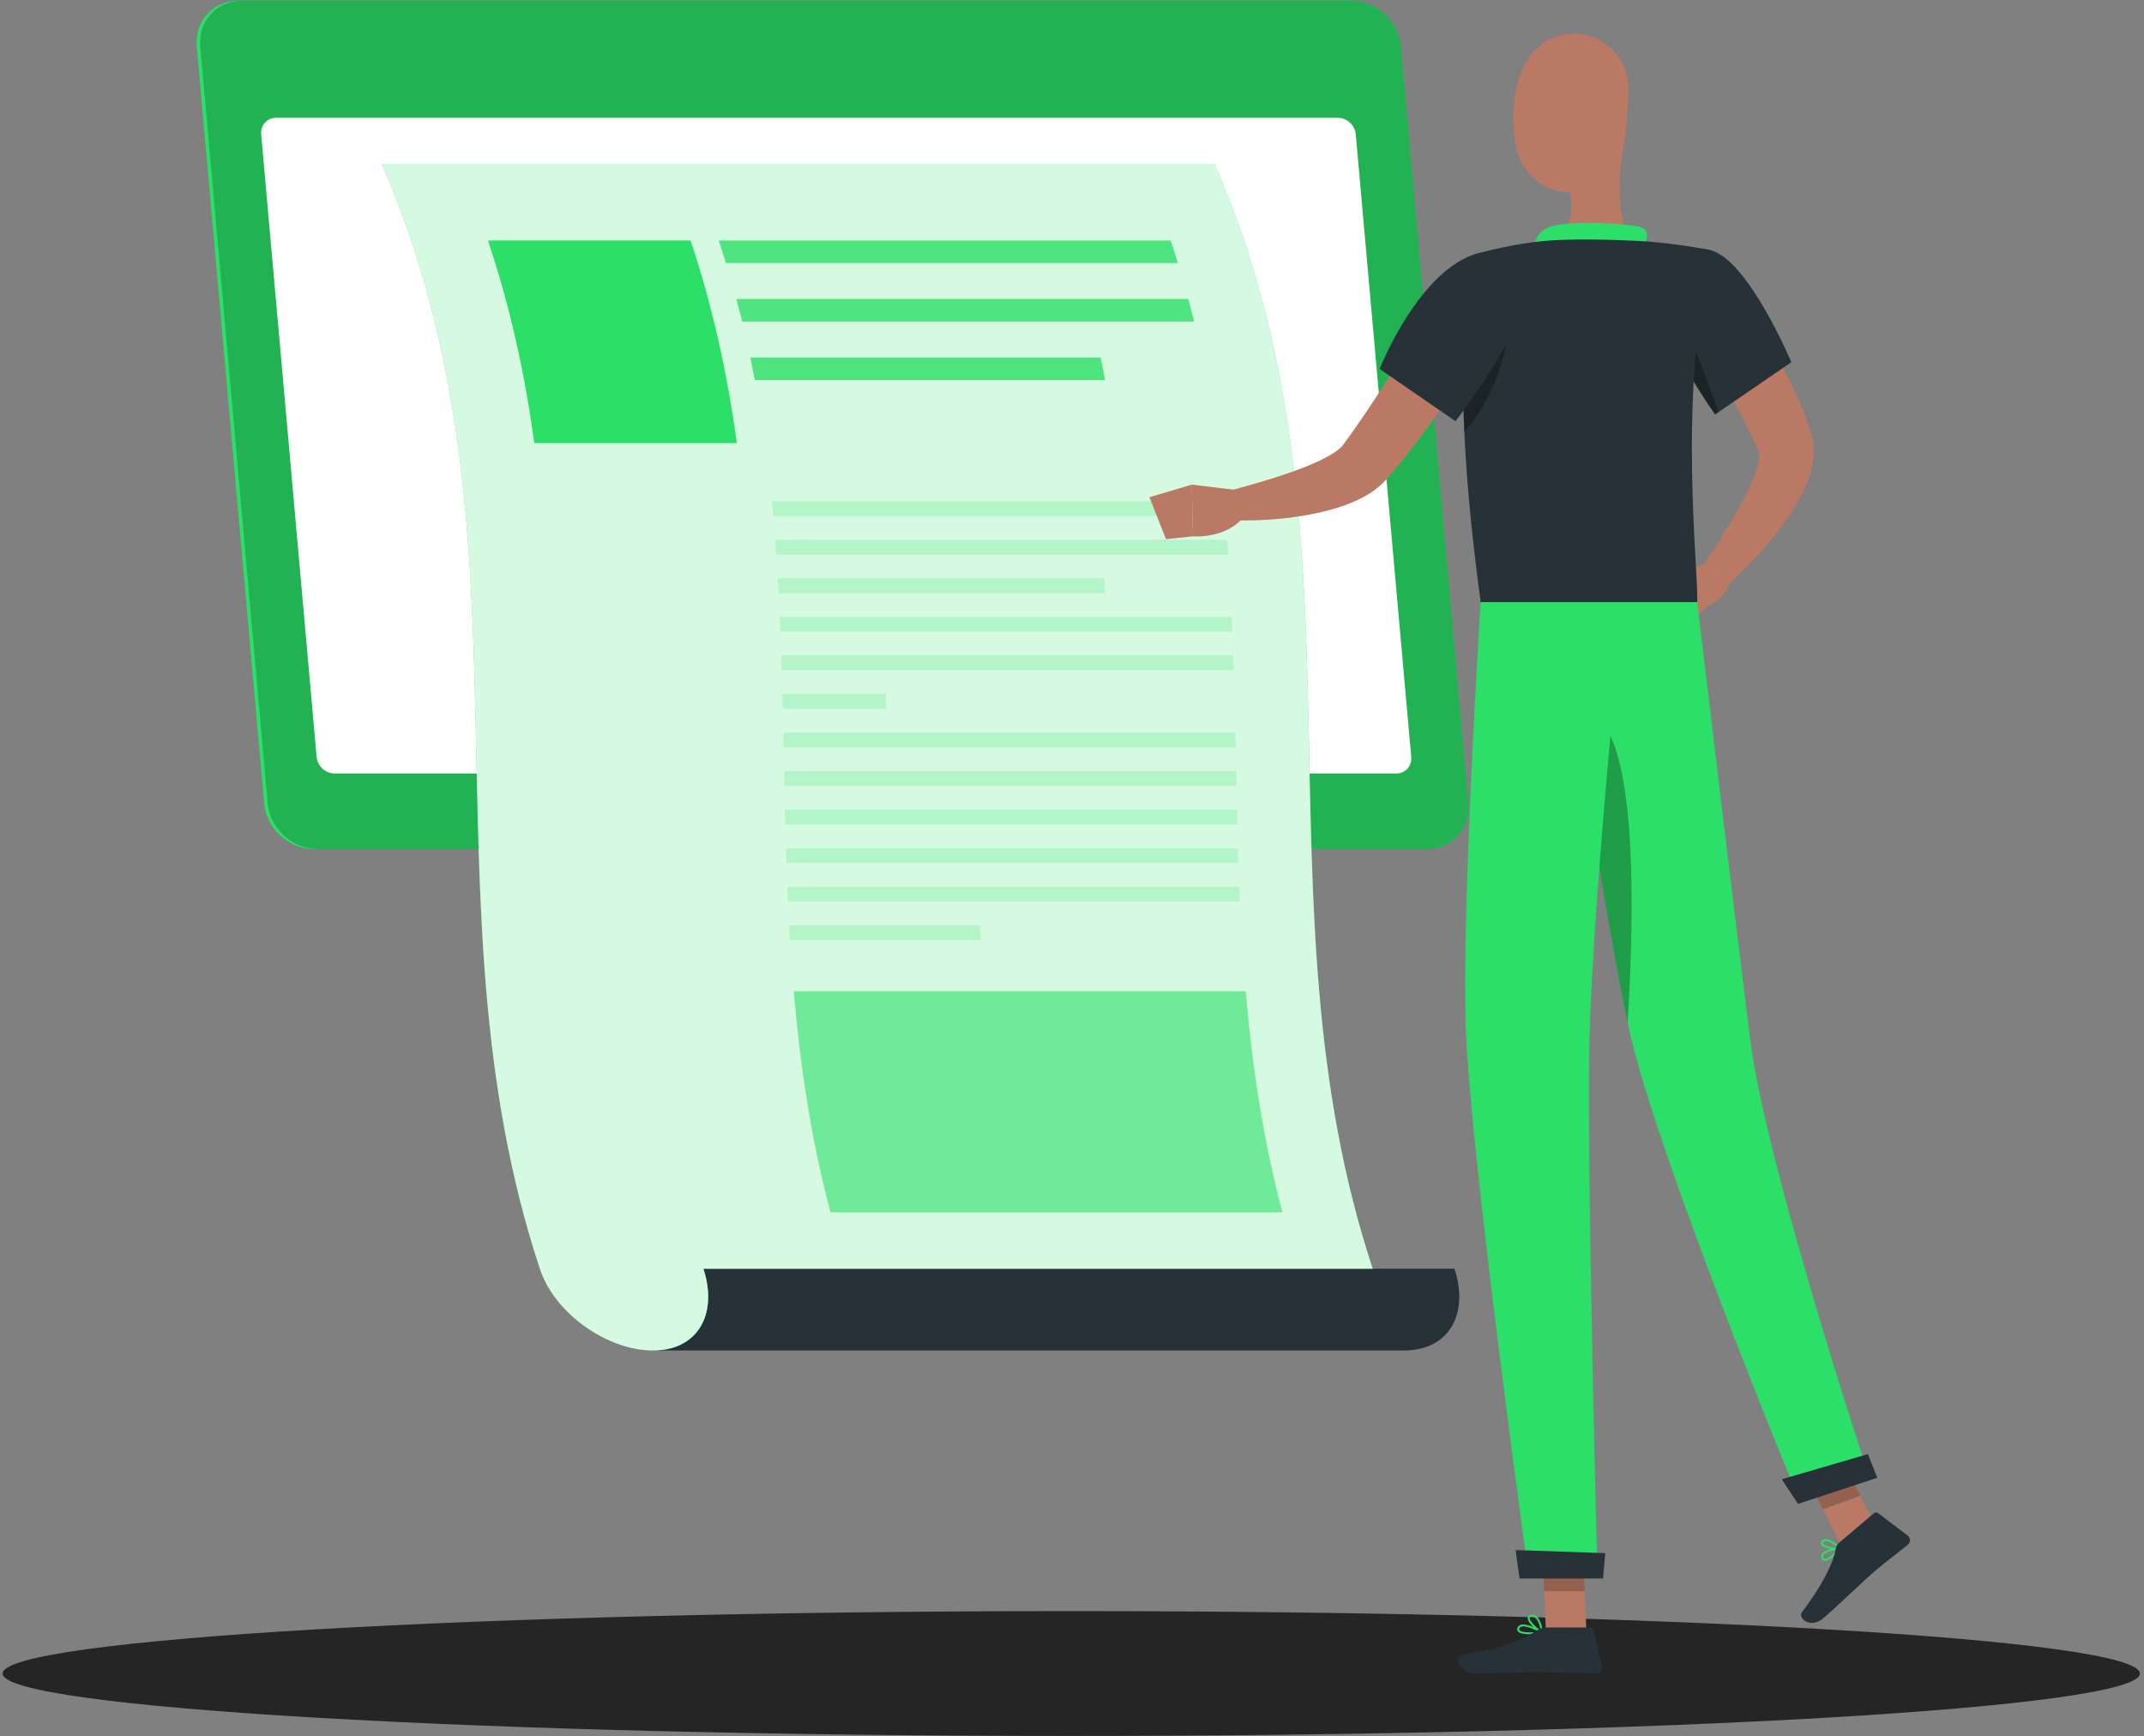 <svg width="389" height="315" viewBox="0 0 389 315" fill="none" xmlns="http://www.w3.org/2000/svg">
<rect x="0" y="0" width="389" height="315" fill="#808080" stroke="none"/>
<path d="M194.363 314.922C301.445 314.922 388.252 309.853 388.252 303.599C388.252 297.346 301.445 292.276 194.363 292.276C87.281 292.276 0.474 297.346 0.474 303.599C0.474 309.853 87.281 314.922 194.363 314.922Z" fill="#252525"/>
<path d="M56.945 154.033H258.241C262.794 154.033 266.187 150.308 265.781 145.755L253.542 8.402C253.136 3.849 249.079 0.124 244.526 0.124H43.231C38.678 0.124 35.285 3.849 35.691 8.402L47.93 145.755C48.335 150.308 52.393 154.033 56.945 154.033Z" fill="#2CDF68"/>
<path d="M57.591 154.033H258.887C263.44 154.033 266.833 150.308 266.427 145.755L254.188 8.402C253.782 3.849 249.725 0.124 245.172 0.124H43.877C39.324 0.124 35.931 3.849 36.337 8.402L48.576 145.755C48.981 150.308 53.038 154.033 57.591 154.033Z" fill="#2CDF68"/>
<path opacity="0.2" d="M57.591 154.033H258.887C263.44 154.033 266.833 150.308 266.427 145.755L254.188 8.402C253.782 3.849 249.725 0.124 245.172 0.124H43.877C39.324 0.124 35.931 3.849 36.337 8.402L48.576 145.755C48.981 150.308 53.038 154.033 57.591 154.033Z" fill="black"/>
<path d="M60.719 140.324H253.315C254.972 140.324 256.196 138.98 256.049 137.323L245.984 24.368C245.836 22.711 244.373 21.367 242.716 21.367H50.119C48.462 21.367 47.238 22.711 47.385 24.368L57.45 137.323C57.598 138.981 59.062 140.324 60.719 140.324Z" fill="white"/>
<path d="M127.613 230.159C130.297 238.351 126.652 244.993 118.452 244.992C163.878 244.992 209.304 244.992 254.73 244.992C262.928 244.992 266.576 238.35 263.891 230.159C218.465 230.16 173.039 230.16 127.613 230.159Z" fill="#263238"/>
<path d="M69.249 29.715C98.457 96.53 75.874 163.345 97.946 230.159C100.629 238.351 110.267 244.993 118.452 244.992C126.651 244.992 130.297 238.35 127.613 230.159C168.095 230.159 208.576 230.159 249.057 230.159C226.986 163.344 249.569 96.529 220.36 29.715C169.99 29.715 119.62 29.715 69.249 29.715Z" fill="#2CDF68"/>
<path opacity="0.8" d="M69.249 29.715C98.457 96.53 75.874 163.345 97.946 230.159C100.629 238.351 110.267 244.993 118.452 244.992C126.651 244.992 130.297 238.35 127.613 230.159C168.095 230.159 208.576 230.159 249.057 230.159C226.986 163.344 249.569 96.529 220.36 29.715C169.99 29.715 119.62 29.715 69.249 29.715Z" fill="white"/>
<path d="M133.696 80.382C121.446 80.382 109.196 80.382 96.946 80.382C95.261 68.132 92.656 55.882 88.533 43.632C100.783 43.632 113.033 43.632 125.283 43.632C129.405 55.882 132.011 68.132 133.696 80.382Z" fill="#2CDF68"/>
<path opacity="0.6" d="M232.684 219.938C205.351 219.938 178.017 219.938 150.684 219.938C147.128 206.565 145.163 193.193 144.018 179.82C171.351 179.82 198.684 179.82 226.018 179.82C227.164 193.192 229.128 206.565 232.684 219.938Z" fill="#2CDF68"/>
<g opacity="0.8">
<path d="M213.713 47.713C186.38 47.713 159.046 47.713 131.713 47.713C131.291 46.352 130.852 44.992 130.395 43.632C157.728 43.632 185.061 43.632 212.395 43.632C212.852 44.992 213.292 46.353 213.713 47.713Z" fill="#2CDF68"/>
<path d="M216.651 58.328C189.318 58.328 161.984 58.328 134.651 58.328C134.317 56.967 133.968 55.607 133.602 54.247C160.935 54.247 188.269 54.247 215.602 54.247C215.968 55.607 216.317 56.968 216.651 58.328Z" fill="#2CDF68"/>
<path d="M200.505 68.943C179.32 68.943 158.134 68.943 136.949 68.943C136.692 67.583 136.421 66.222 136.136 64.862C157.321 64.862 178.506 64.862 199.692 64.862C199.977 66.222 200.247 67.583 200.505 68.943Z" fill="#2CDF68"/>
</g>
<g opacity="0.2">
<path d="M222.296 93.623C194.962 93.623 167.629 93.623 140.296 93.623C140.215 92.727 140.132 91.83 140.043 90.934C167.377 90.934 194.71 90.934 222.043 90.934C222.132 91.83 222.215 92.726 222.296 93.623Z" fill="#2CDF68"/>
<path d="M222.85 100.616C195.517 100.616 168.183 100.616 140.85 100.616C140.788 99.72 140.722 98.823 140.654 97.927C167.987 97.927 195.321 97.927 222.654 97.927C222.722 98.824 222.788 99.72 222.85 100.616Z" fill="#2CDF68"/>
<path d="M200.497 107.61C180.757 107.61 161.016 107.61 141.275 107.61C141.228 106.714 141.178 105.817 141.125 104.921C160.866 104.921 180.606 104.921 200.347 104.921C200.4 105.818 200.45 106.714 200.497 107.61Z" fill="#2CDF68"/>
<path d="M223.595 114.605C196.262 114.605 168.928 114.605 141.595 114.605C141.56 113.709 141.522 112.812 141.483 111.916C168.816 111.916 196.15 111.916 223.483 111.916C223.522 112.812 223.56 113.708 223.595 114.605Z" fill="#2CDF68"/>
<path d="M223.836 121.599C196.503 121.599 169.169 121.599 141.836 121.599C141.809 120.703 141.781 119.806 141.752 118.91C169.085 118.91 196.419 118.91 223.752 118.91C223.781 119.806 223.809 120.702 223.836 121.599Z" fill="#2CDF68"/>
<path d="M160.743 128.593C154.502 128.593 148.262 128.593 142.021 128.593C142 127.696 141.978 126.8 141.955 125.904C148.196 125.904 154.436 125.904 160.677 125.904C160.7 126.8 160.722 127.696 160.743 128.593Z" fill="#2CDF68"/>
<path d="M224.175 135.587C196.842 135.587 169.508 135.587 142.175 135.587C142.156 134.691 142.138 133.794 142.118 132.898C169.451 132.898 196.785 132.898 224.118 132.898C224.137 133.794 224.156 134.69 224.175 135.587Z" fill="#2CDF68"/>
<path d="M224.323 142.581C196.99 142.581 169.656 142.581 142.323 142.581C142.303 141.685 142.284 140.788 142.265 139.892C169.598 139.892 196.932 139.892 224.265 139.892C224.284 140.788 224.303 141.684 224.323 142.581Z" fill="#2CDF68"/>
<path d="M224.489 149.575C197.156 149.575 169.822 149.575 142.489 149.575C142.466 148.678 142.443 147.782 142.421 146.886C169.754 146.886 197.088 146.886 224.421 146.886C224.443 147.782 224.466 148.678 224.489 149.575Z" fill="#2CDF68"/>
<path d="M224.698 156.569C197.365 156.569 170.031 156.569 142.698 156.569C142.668 155.673 142.638 154.776 142.611 153.88C169.944 153.88 197.278 153.88 224.611 153.88C224.639 154.776 224.668 155.672 224.698 156.569Z" fill="#2CDF68"/>
<path d="M224.975 163.563C197.642 163.563 170.308 163.563 142.975 163.563C142.934 162.667 142.896 161.77 142.859 160.874C170.192 160.874 197.526 160.874 224.859 160.874C224.896 161.77 224.934 162.666 224.975 163.563Z" fill="#2CDF68"/>
<path d="M177.955 170.557C166.418 170.557 154.881 170.557 143.344 170.557C143.29 169.661 143.238 168.764 143.19 167.868C154.727 167.868 166.264 167.868 177.801 167.868C177.85 168.764 177.901 169.66 177.955 170.557Z" fill="#2CDF68"/>
</g>
<path d="M312.673 50.277C313.571 51.374 314.333 52.349 315.104 53.412C315.872 54.455 316.622 55.504 317.357 56.567C318.821 58.696 320.217 60.872 321.525 63.121C322.822 65.379 324.094 67.656 325.203 70.064C326.337 72.454 327.386 74.91 328.221 77.526L328.542 78.5L328.622 78.743L328.745 79.163C328.837 79.48 328.897 79.781 328.952 80.085C329.165 81.299 329.128 82.367 329.021 83.33C328.777 85.25 328.224 86.768 327.634 88.167C326.438 90.94 324.921 93.197 323.366 95.361C320.183 99.638 316.681 103.305 312.765 106.749L308.696 103.025C311.376 99.058 314.04 94.906 316.211 90.824C317.301 88.796 318.239 86.707 318.815 84.84C319.094 83.919 319.244 83.032 319.224 82.477C319.221 82.207 319.179 82.02 319.143 82.017C319.134 82.017 319.132 82.014 319.126 82.036C319.116 82.024 319.144 82.095 319.11 82.013L319.028 81.82L318.7 81.05C316.961 76.943 314.604 72.858 312.084 68.875C310.818 66.88 309.479 64.914 308.128 62.957C306.798 61.017 305.32 59.034 303.994 57.256L312.673 50.277Z" fill="#B97964"/>
<path d="M311.209 101.771L304.511 103.714L309.849 109.959C309.849 109.959 314.364 107.821 313.908 104.292L311.209 101.771Z" fill="#B97964"/>
<path d="M299.708 109.085L305.782 113.921L309.849 109.959L304.511 103.715L299.708 109.085Z" fill="#B97964"/>
<path d="M294.818 24.886C293.764 30.26 292.713 40.108 296.473 43.694C296.473 43.694 295.004 49.146 285.018 49.146C274.037 49.146 279.77 43.695 279.77 43.695C285.763 42.264 285.608 37.817 284.564 33.642L294.818 24.886Z" fill="#B97964"/>
<path d="M297.911 45.565C298.698 43.839 299.565 41.864 297.772 41.246C295.8 40.565 285.004 39.871 281.282 41.149C277.56 42.427 278.615 45.927 278.615 45.927L297.911 45.565Z" fill="#2CDF68"/>
<path d="M332.627 282.382C332.053 282.869 331.422 283.254 330.967 283.154C330.776 283.112 330.529 282.968 330.438 282.52C330.39 282.284 330.442 282.062 330.592 281.857C331.247 280.969 333.692 280.718 333.796 280.707C333.864 280.7 333.93 280.734 333.964 280.794C333.998 280.853 333.994 280.928 333.954 280.983C333.726 281.297 333.205 281.892 332.627 282.382ZM331.021 281.909C330.962 281.959 330.912 282.011 330.872 282.065C330.781 282.188 330.751 282.315 330.779 282.452C330.844 282.772 330.993 282.804 331.042 282.815C331.549 282.925 332.697 281.961 333.414 281.109C332.679 281.221 331.53 281.477 331.021 281.909Z" fill="#2CDF68"/>
<path d="M333.927 281.014C333.905 281.032 333.879 281.046 333.85 281.052C333.003 281.229 330.841 280.953 330.43 280.228C330.356 280.096 330.273 279.83 330.557 279.522C330.741 279.322 330.98 279.218 331.266 279.213C332.368 279.192 333.874 280.695 333.937 280.759C333.982 280.804 333.999 280.87 333.98 280.932C333.971 280.964 333.952 280.993 333.927 281.014ZM330.869 279.703C330.849 279.72 330.83 279.738 330.812 279.758C330.658 279.925 330.71 280.017 330.732 280.057C330.975 280.485 332.476 280.807 333.423 280.755C332.957 280.338 331.978 279.548 331.272 279.562C331.111 279.564 330.978 279.611 330.869 279.703Z" fill="#2CDF68"/>
<path d="M277.541 296.475C276.599 296.475 275.688 296.345 275.383 295.922C275.276 295.774 275.192 295.521 275.397 295.161C275.512 294.959 275.698 294.822 275.949 294.754C277.171 294.421 279.739 295.885 279.848 295.947C279.911 295.983 279.945 296.055 279.933 296.126C279.921 296.198 279.867 296.254 279.795 296.269C279.326 296.362 278.42 296.475 277.541 296.475ZM276.377 295.05C276.255 295.05 276.141 295.062 276.04 295.09C275.88 295.134 275.768 295.213 275.7 295.334C275.577 295.55 275.621 295.657 275.666 295.719C276.008 296.194 277.865 296.204 279.231 296.012C278.549 295.661 277.235 295.05 276.377 295.05Z" fill="#2CDF68"/>
<path d="M279.761 296.272C279.737 296.272 279.713 296.267 279.69 296.257C278.803 295.859 277.047 294.271 277.181 293.44C277.212 293.245 277.351 293.002 277.829 292.954C278.184 292.918 278.509 293.018 278.794 293.252C279.729 294.019 279.927 295.998 279.934 296.082C279.94 296.144 279.913 296.204 279.862 296.24C279.833 296.261 279.797 296.272 279.761 296.272ZM277.969 293.294C277.935 293.294 277.9 293.296 277.864 293.299C277.551 293.331 277.531 293.454 277.524 293.495C277.443 293.993 278.637 295.242 279.542 295.786C279.448 295.208 279.186 294.024 278.572 293.521C278.388 293.369 278.189 293.294 277.969 293.294Z" fill="#2CDF68"/>
<path d="M287.839 296.098H280.493L279.761 279.085H287.107L287.839 296.098Z" fill="#B97964"/>
<path d="M341.34 278.869L334.233 280.726L326.36 265.198L333.468 263.342L341.34 278.869Z" fill="#B97964"/>
<path d="M333.68 279.879L339.973 274.539C340.202 274.345 340.535 274.336 340.775 274.517L346.106 278.557C346.659 278.976 346.668 279.809 346.131 280.249C343.902 282.076 342.725 282.852 339.958 285.201C338.256 286.646 333.124 291.607 330.773 293.602C328.474 295.553 326.142 293.533 326.926 292.506C330.441 287.9 332.735 283.411 333.063 280.996C333.122 280.559 333.345 280.163 333.68 279.879Z" fill="#263238"/>
<path d="M280.541 295.247H288.564C288.864 295.247 289.124 295.456 289.189 295.749L290.64 302.279C290.79 302.956 290.276 303.598 289.583 303.586C286.689 303.537 282.507 303.367 278.87 303.367C274.617 303.367 272.759 303.599 267.771 303.599C264.755 303.599 263.918 300.55 265.18 300.274C270.927 299.017 273.805 298.882 278.771 295.82C279.311 295.487 279.907 295.247 280.541 295.247Z" fill="#263238"/>
<path d="M270.293 60.007C267.848 64.333 265.292 68.424 262.548 72.499C259.8 76.552 256.909 80.532 253.73 84.393C253.341 84.877 252.922 85.354 252.513 85.832L251.898 86.549L251.591 86.907L251.076 87.453C249.671 88.876 248.263 89.726 246.912 90.412C244.214 91.757 241.651 92.472 239.106 93.046C234.015 94.133 229.107 94.504 224.037 94.4L223.487 88.912C227.946 87.711 232.521 86.377 236.645 84.775C238.686 83.961 240.672 83.05 242.166 82.047C242.896 81.549 243.485 81.015 243.712 80.673L244.557 79.513C244.892 79.05 245.232 78.598 245.558 78.119C248.21 74.357 250.762 70.424 253.255 66.438C255.754 62.475 258.245 58.401 260.646 54.443L270.293 60.007Z" fill="#B97964"/>
<path d="M310.235 45.355C317.12 46.934 325.017 65.706 325.017 65.706L311.188 75.184C311.188 75.184 305.949 67.855 302.054 59.655C297.973 51.063 303.195 43.741 310.235 45.355Z" fill="#263238"/>
<path opacity="0.3" d="M305.301 57.325L311.841 74.734L311.191 75.184C311.191 75.184 308.361 71.214 305.301 65.854V57.325Z" fill="black"/>
<path d="M269.078 45.733C269.078 45.733 261.259 54.565 268.643 109.23C280.482 109.23 302.175 109.23 307.936 109.23C308.207 103.198 304.417 73.774 310.234 45.354C310.234 45.354 303.499 44.002 297.08 43.693C292.059 43.451 284.79 43.291 280.377 43.694C274.558 44.225 269.078 45.733 269.078 45.733Z" fill="#263238"/>
<path opacity="0.3" d="M273.441 61.537C273.311 61.697 272.451 70.567 265.681 78.357C265.521 74.837 265.461 71.677 265.471 68.847L273.441 61.537Z" fill="black"/>
<path d="M276.828 51.689C277.797 58.645 264.091 76.415 264.091 76.415L250.319 66.936C250.319 66.936 254.137 57.143 260.57 50.726C267.914 43.399 275.774 44.118 276.828 51.689Z" fill="#263238"/>
<path d="M223.929 88.85L216.234 87.919L216.446 97.301C216.446 97.301 222.507 97.821 225.802 93.607L223.929 88.85Z" fill="#B97964"/>
<path d="M208.552 90.207L211.548 97.8L216.447 97.3L216.235 87.919L208.552 90.207Z" fill="#B97964"/>
<path opacity="0.2" d="M279.763 279.09L280.173 288.655H287.522L287.112 279.09H279.763Z" fill="black"/>
<path opacity="0.2" d="M333.472 263.346L326.361 265.203L330.723 273.798L337.533 271.348L333.472 263.346Z" fill="black"/>
<path d="M295.456 16.798C295.009 24.075 295.117 28.357 291.442 32.092C285.913 37.71 276.931 34.378 275.194 27.114C273.631 20.576 274.625 9.773 281.748 6.877C288.766 4.024 295.903 9.521 295.456 16.798Z" fill="#B97964"/>
<path d="M282.582 109.231C282.582 109.231 290.919 165.373 295.496 186.406C300.508 209.439 326.013 271.064 326.013 271.064L338.811 266.937C338.811 266.937 320.395 211.299 317.535 188.494C314.431 163.744 307.936 109.231 307.936 109.231H282.582Z" fill="#2CDF68"/>
<path d="M323.294 268.354C323.239 268.372 326.23 272.827 326.23 272.827L340.609 268.092L338.903 263.799L323.294 268.354Z" fill="#263238"/>
<path opacity="0.3" d="M287.851 129.234C297.491 131.124 296.471 167.074 295.311 185.564C292.531 172.494 288.461 147.344 285.681 129.494C286.321 129.174 287.041 129.074 287.851 129.234Z" fill="black"/>
<path d="M268.643 109.231C268.643 109.231 265.162 164.158 265.961 186.561C266.792 209.863 277.401 286.162 277.401 286.162H289.846C289.846 286.162 287.833 211.225 288.387 188.34C288.991 163.391 294.473 109.232 294.473 109.232H268.643V109.231Z" fill="#2CDF68"/>
<path d="M275.006 281.204C274.948 281.204 275.708 286.371 275.708 286.371H290.846L291.255 281.76L275.006 281.204Z" fill="#263238"/>
</svg>

